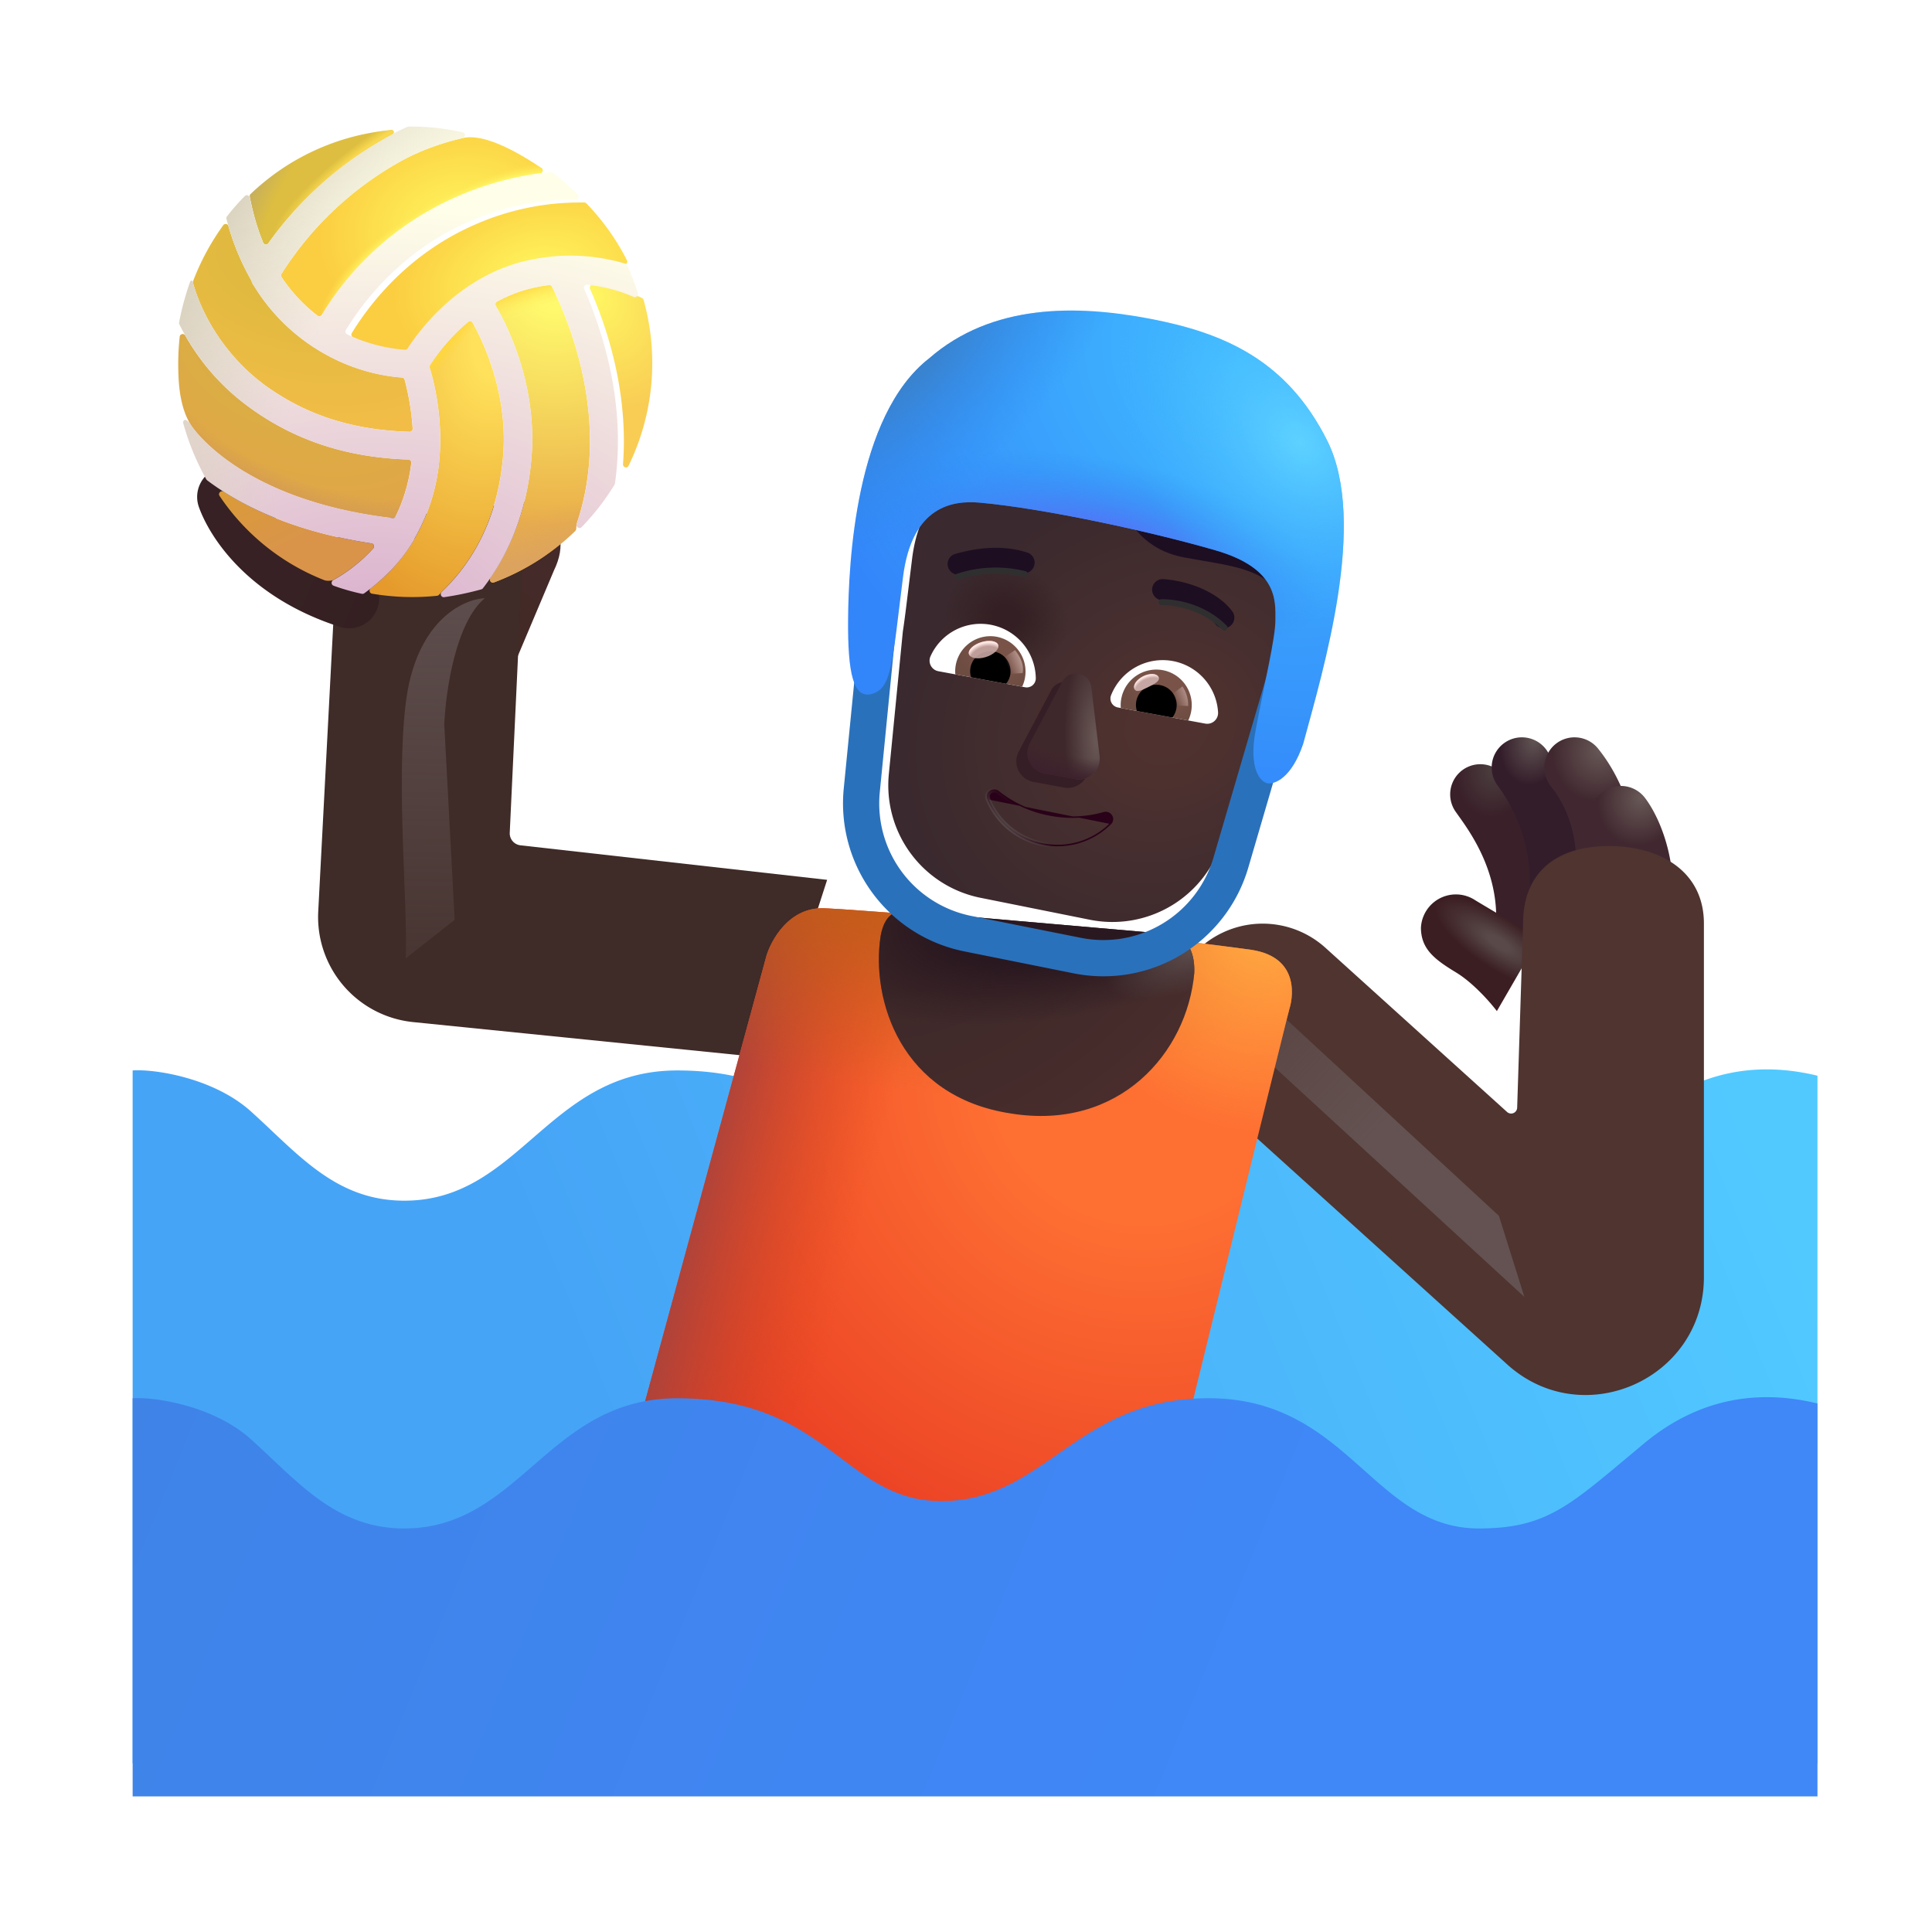 <svg xmlns="http://www.w3.org/2000/svg" xmlns:xlink="http://www.w3.org/1999/xlink" width="32" height="32" viewBox="0 0 32 32"><g fill="none"><g filter="url(#f1876id14)"><path fill="url(#f1876id1o)" d="M29.953 29.357v-11.39c-1.258-.305-2.197.1-2.875.663l-.3.252c-.982.822-1.38 1.154-2.434 1.154c-.819 0-1.343-.467-1.904-.966c-.644-.574-1.335-1.19-2.573-1.19c-1.172 0-1.858.479-2.503.929c-.572.398-1.11.774-1.927.774c-.711 0-1.16-.336-1.657-.71c-.622-.467-1.322-.993-2.714-.993c-1.097 0-1.755.57-2.394 1.123c-.605.524-1.194 1.034-2.125 1.034c-.969 0-1.56-.558-2.195-1.157a20 20 0 0 0-.344-.32c-.625-.563-1.612-.706-1.961-.68v11.477z"/></g><path fill="url(#f1876id1p)" d="m8.398 8.45l.459.046c.064.006.127.02.181.055c.243.159.338.484.138.896l-.871 2.062l-.891-.84z"/><g filter="url(#f1876id15)"><path fill="#3F2B27" d="m5.071 15.697l.335-6.414L8.5 8.908l-.257 5.485a.2.2 0 0 0 .177.208l5.08.572l-.953 2.954l-5.904-.598a1.75 1.75 0 0 1-1.572-1.832"/></g><path fill="url(#f1876id0)" fill-rule="evenodd" d="M24.234 12.747a.5.5 0 0 1 .696.126l.04.055c.214.294.921 1.264.797 2.574a.5.5 0 0 1-.995-.094c.086-.916-.402-1.599-.617-1.9l-.046-.065a.5.5 0 0 1 .125-.696" clip-rule="evenodd"/><path fill="url(#f1876id1q)" fill-rule="evenodd" d="M3.597 7.76a.5.5 0 0 1 .64.303c.08.225.493.986 1.71 1.372a.5.5 0 0 1-.301.953C4.1 9.898 3.47 8.89 3.295 8.4a.5.5 0 0 1 .302-.64" clip-rule="evenodd"/><path fill="url(#f1876id1)" fill-rule="evenodd" d="M24.922 12.302a.5.5 0 0 1 .708.143c.189.27.824 1.181.696 2.537a.5.5 0 1 1-.996-.094a2.73 2.73 0 0 0-.524-1.876l-.01-.014a.5.5 0 0 1 .126-.696" clip-rule="evenodd"/><path fill="url(#f1876id2)" fill-rule="evenodd" d="M25.766 12.323a.5.5 0 0 1 .703.076c.267.331.83 1.207.57 2.567a.5.5 0 1 1-.982-.187c.186-.976-.212-1.56-.367-1.753a.5.5 0 0 1 .076-.703" clip-rule="evenodd"/><path fill="url(#f1876id3)" fill-rule="evenodd" d="M26.543 13.121a.5.5 0 0 1 .7.091c.268.347.663 1.257.366 2.407a.5.5 0 0 1-.968-.25c.211-.82-.09-1.417-.19-1.547a.5.5 0 0 1 .091-.7" clip-rule="evenodd"/><path fill="url(#f1876id4)" d="M24.117 16.107c.288.175.57.5.676.64l.7-1.21c-.192-.112-.67-.393-1.052-.622a.58.58 0 0 0-.906.454c.004.351.223.52.582.738"/><g filter="url(#f1876id16)"><path fill="#4F3430" fill-rule="evenodd" d="M26.148 14.513c.857 0 1.574.425 1.574 1.282v5.857c0 1.69-2.004 2.58-3.258 1.447l-5.09-4.6a1.55 1.55 0 0 1 2.08-2.3l3.008 2.719a.1.1 0 0 0 .167-.071l.098-3.052c0-.857.565-1.282 1.421-1.282" clip-rule="evenodd"/></g><g filter="url(#f1876id17)"><path fill="url(#f1876id1r)" d="m25.249 21.482l-4.64-4.266l.077-.906l4.141 3.828z"/></g><path fill="url(#f1876id5)" d="M3.198 4.657a.04.04 0 0 0-.003.026c.03.13.289 1.022 1.178 1.687c.687.502 1.455.753 2.412.782a.05.05 0 0 0 .05-.052a4.2 4.2 0 0 0-.133-.81a.05.05 0 0 0-.045-.037A3.1 3.1 0 0 1 5.449 5.9a3.2 3.2 0 0 1-1.247-1.175a.1.1 0 0 1-.02-.033l-.016-.041l-.004-.01a4 4 0 0 1-.376-.895a.05.05 0 0 0-.088-.016a4 4 0 0 0-.5.927"/><path fill="url(#f1876id6)" d="M3.161 7.038c.01.021.797 1.243 3.34 1.543a.05.05 0 0 0 .05-.027c.148-.296.227-.6.261-.888a.05.05 0 0 0-.048-.055c-.736-.026-1.714-.182-2.662-.886A3.75 3.75 0 0 1 3.07 5.559c-.024-.042-.088-.03-.093.017a4 4 0 0 0-.025.439c0 .369.029.726.208 1.023"/><path fill="url(#f1876id7)" d="M3.161 7.038c.01.021.797 1.243 3.34 1.543a.05.05 0 0 0 .05-.027c.148-.296.227-.6.261-.888a.05.05 0 0 0-.048-.055c-.736-.026-1.714-.182-2.662-.886A3.75 3.75 0 0 1 3.07 5.559c-.024-.042-.088-.03-.093.017a4 4 0 0 0-.025.439c0 .369.029.726.208 1.023"/><path fill="url(#f1876id8)" d="M5.378 9.612a.25.25 0 0 0 .14-.004a2.6 2.6 0 0 0 .664-.526a.05.05 0 0 0-.03-.082c-1.133-.172-1.92-.52-2.446-.855c-.045-.03-.1.024-.07.068a3.73 3.73 0 0 0 1.742 1.399"/><path fill="url(#f1876id9)" d="M7.24 9.868c.032-.004.052-.044.075-.066c.42-.4.923-1.1 1.018-2.252c.08-.989-.29-1.816-.505-2.206a.048.048 0 0 0-.073-.014a3.3 3.3 0 0 0-.632.717a.05.05 0 0 0-.006.042c.076.246.221.845.16 1.524a3.2 3.2 0 0 1-.418 1.322l-.003.008l-.013.023l-.007.01a2.8 2.8 0 0 1-.695.767c-.035.027-.022.082.02.09a4 4 0 0 0 1.08.035"/><path fill="url(#f1876id1s)" d="M7.24 9.868c.032-.004.052-.044.075-.066c.42-.4.923-1.1 1.018-2.252c.08-.989-.29-1.816-.505-2.206a.048.048 0 0 0-.073-.014a3.3 3.3 0 0 0-.632.717a.05.05 0 0 0-.006.042c.076.246.221.845.16 1.524a3.2 3.2 0 0 1-.418 1.322l-.003.008l-.013.023l-.007.01a2.8 2.8 0 0 1-.695.767c-.035.027-.022.082.02.09a4 4 0 0 0 1.08.035"/><path fill="url(#f1876ida)" d="M9.527 8.795c.026-.025.013-.08.023-.114v-.004c.588-1.715-.152-3.418-.408-3.929a.05.05 0 0 0-.049-.026a2.4 2.4 0 0 0-.863.275a.05.05 0 0 0-.018.068c.246.43.682 1.366.591 2.516c-.073.873-.357 1.52-.68 1.99c-.027.04.012.093.058.076c.508-.19.965-.482 1.346-.852"/><path fill="url(#f1876idb)" d="M9.527 8.795c.026-.025.013-.08.023-.114v-.004c.588-1.715-.152-3.418-.408-3.929a.05.05 0 0 0-.049-.026a2.4 2.4 0 0 0-.863.275a.05.05 0 0 0-.018.068c.246.43.682 1.366.591 2.516c-.073.873-.357 1.52-.68 1.99c-.027.04.012.093.058.076c.508-.19.965-.482 1.346-.852"/><path fill="url(#f1876idc)" d="M9.527 8.795c.026-.025.013-.08.023-.114v-.004c.588-1.715-.152-3.418-.408-3.929a.05.05 0 0 0-.049-.026a2.4 2.4 0 0 0-.863.275a.05.05 0 0 0-.018.068c.246.43.682 1.366.591 2.516c-.073.873-.357 1.52-.68 1.99c-.027.04.012.093.058.076c.508-.19.965-.482 1.346-.852"/><g filter="url(#f1876id18)"><path fill="url(#f1876idd)" d="M10.56 4.965c-.008-.026-.043-.037-.067-.048a2.5 2.5 0 0 0-.77-.201a.05.05 0 0 0-.05.069c.253.573.64 1.664.546 2.902c-.004.054.068.077.092.028a3.88 3.88 0 0 0 .248-2.75"/></g><g filter="url(#f1876id19)"><path fill="url(#f1876ide)" d="M6.75 5.77c.223-.34.846-1.162 1.907-1.438a3.2 3.2 0 0 1 1.57-.001c.041.01.077-.033.057-.07a3.9 3.9 0 0 0-.673-.944c-.019-.019-.054-.013-.081-.013a4.3 4.3 0 0 0-1.793.38c-1.136.503-1.76 1.374-2.01 1.783a.05.05 0 0 0 .021.07c.4.19.76.243.958.256a.05.05 0 0 0 .044-.022"/></g><path fill="url(#f1876idf)" d="M8.967 2.781a.05.05 0 0 1-.023.091a5 5 0 0 0-1.395.395a4.9 4.9 0 0 0-2.218 1.948a.05.05 0 0 1-.072.014a2.7 2.7 0 0 1-.597-.64a.05.05 0 0 1 0-.054a5.5 5.5 0 0 1 2.05-1.905a4 4 0 0 1 .95-.343c.361-.086.938.247 1.303.495"/><path fill="url(#f1876idg)" d="M8.967 2.781a.05.05 0 0 1-.023.091a5 5 0 0 0-1.395.395a4.9 4.9 0 0 0-2.218 1.948a.05.05 0 0 1-.072.014a2.7 2.7 0 0 1-.597-.64a.05.05 0 0 1 0-.054a5.5 5.5 0 0 1 2.05-1.905a4 4 0 0 1 .95-.343c.361-.086.938.247 1.303.495"/><path fill="url(#f1876idh)" d="M4.147 3.217c-.014.013-.011.037-.008.056q.084.42.22.747a.05.05 0 0 0 .086.01a6 6 0 0 1 2.06-1.808c.03-.02.017-.07-.02-.068c-.904.08-1.72.47-2.338 1.063"/><path fill="url(#f1876idi)" d="M4.147 3.217c-.014.013-.011.037-.008.056q.084.42.22.747a.05.05 0 0 0 .086.01a6 6 0 0 1 2.06-1.808c.03-.02.017-.07-.02-.068c-.904.08-1.72.47-2.338 1.063"/><path fill="url(#f1876idj)" d="M8.657 4.332c-1.06.276-1.684 1.099-1.907 1.439a.05.05 0 0 1-.044.022a2.7 2.7 0 0 1-.958-.257a.05.05 0 0 1-.02-.069c.25-.41.873-1.28 2.01-1.783a4.3 4.3 0 0 1 1.792-.38c.046 0 .07-.055.037-.087a4 4 0 0 0-.414-.357a.05.05 0 0 0-.034-.01a5.1 5.1 0 0 0-1.57.416a4.9 4.9 0 0 0-2.218 1.948a.05.05 0 0 1-.072.015a2.7 2.7 0 0 1-.597-.64a.05.05 0 0 1 0-.054A5.5 5.5 0 0 1 6.713 2.63c.318-.167.663-.275.95-.343c.05-.012.052-.083.001-.095a3.8 3.8 0 0 0-.837-.095h-.06l-.023.006c-.08.039-.16.07-.24.12a6 6 0 0 0-2.06 1.807a.05.05 0 0 1-.086-.01a4 4 0 0 1-.22-.746c-.007-.039-.055-.055-.083-.027a4 4 0 0 0-.294.335a.05.05 0 0 0-.01.044a4.2 4.2 0 0 0 .414 1.025a.2.2 0 0 0 .043.084A3.2 3.2 0 0 0 5.45 5.9c.489.26.95.338 1.208.354a.05.05 0 0 1 .045.036c.05.175.11.47.134.81a.05.05 0 0 1-.051.053c-.957-.03-1.725-.28-2.412-.782c-.95-.711-1.18-1.683-1.18-1.703c0-.026-.036-.025-.045 0a4.6 4.6 0 0 0-.182.672a.05.05 0 0 0 .004.032c.2.396.544.92 1.132 1.354c.948.703 1.926.86 2.662.886a.05.05 0 0 1 .048.055a2.7 2.7 0 0 1-.26.888a.05.05 0 0 1-.051.026c-2.542-.3-3.33-1.521-3.34-1.542a.2.2 0 0 0-.075-.077c-.03-.02-.06.012-.051.047c.092.333.22.64.382.93l.013.015c.512.387 1.371.842 2.722 1.046a.05.05 0 0 1 .03.082a2.6 2.6 0 0 1-.664.527c-.038.021-.035.077.006.092q.225.082.468.134a.05.05 0 0 0 .04-.008c.354-.257.619-.543.804-.85l.007-.01l.014-.023q.004-.014.01-.026a3.2 3.2 0 0 0 .41-1.304a4.2 4.2 0 0 0-.16-1.524a.05.05 0 0 1 .006-.042a3.3 3.3 0 0 1 .632-.717a.048.048 0 0 1 .074.014c.215.39.584 1.217.504 2.206c-.095 1.151-.597 1.852-1.018 2.252c-.035.034-.008.095.041.088a5 5 0 0 0 .617-.13a.05.05 0 0 0 .025-.018c.372-.48.722-1.177.805-2.16c.09-1.151-.345-2.088-.591-2.517a.05.05 0 0 1 .018-.068c.166-.093.35-.168.542-.216a2.4 2.4 0 0 1 .321-.059a.05.05 0 0 1 .049.026c.256.511.996 2.214.409 3.929c-.018.05.044.092.081.053a4 4 0 0 0 .545-.701l.007-.019c.197-1.369-.236-2.603-.51-3.225a.05.05 0 0 1 .049-.07c.33.034.594.123.77.202c.04.018.085-.02.072-.062a5 5 0 0 0-.175-.46a.05.05 0 0 0-.03-.028a3.2 3.2 0 0 0-1.703-.035"/><path fill="url(#f1876idk)" d="M8.657 4.332c-1.06.276-1.684 1.099-1.907 1.439a.05.05 0 0 1-.044.022a2.7 2.7 0 0 1-.958-.257a.05.05 0 0 1-.02-.069c.25-.41.873-1.28 2.01-1.783a4.3 4.3 0 0 1 1.792-.38c.046 0 .07-.055.037-.087a4 4 0 0 0-.414-.357a.05.05 0 0 0-.034-.01a5.1 5.1 0 0 0-1.57.416a4.9 4.9 0 0 0-2.218 1.948a.05.05 0 0 1-.072.015a2.7 2.7 0 0 1-.597-.64a.05.05 0 0 1 0-.054A5.5 5.5 0 0 1 6.713 2.63c.318-.167.663-.275.95-.343c.05-.012.052-.083.001-.095a3.8 3.8 0 0 0-.837-.095h-.06l-.023.006c-.08.039-.16.07-.24.12a6 6 0 0 0-2.06 1.807a.05.05 0 0 1-.086-.01a4 4 0 0 1-.22-.746c-.007-.039-.055-.055-.083-.027a4 4 0 0 0-.294.335a.05.05 0 0 0-.01.044a4.2 4.2 0 0 0 .414 1.025a.2.2 0 0 0 .043.084A3.2 3.2 0 0 0 5.45 5.9c.489.26.95.338 1.208.354a.05.05 0 0 1 .045.036c.05.175.11.47.134.81a.05.05 0 0 1-.051.053c-.957-.03-1.725-.28-2.412-.782c-.95-.711-1.18-1.683-1.18-1.703c0-.026-.036-.025-.045 0a4.6 4.6 0 0 0-.182.672a.05.05 0 0 0 .004.032c.2.396.544.92 1.132 1.354c.948.703 1.926.86 2.662.886a.05.05 0 0 1 .048.055a2.7 2.7 0 0 1-.26.888a.05.05 0 0 1-.051.026c-2.542-.3-3.33-1.521-3.34-1.542a.2.2 0 0 0-.075-.077c-.03-.02-.06.012-.051.047c.092.333.22.64.382.93l.013.015c.512.387 1.371.842 2.722 1.046a.05.05 0 0 1 .03.082a2.6 2.6 0 0 1-.664.527c-.038.021-.035.077.006.092q.225.082.468.134a.05.05 0 0 0 .04-.008c.354-.257.619-.543.804-.85l.007-.01l.014-.023q.004-.014.01-.026a3.2 3.2 0 0 0 .41-1.304a4.2 4.2 0 0 0-.16-1.524a.05.05 0 0 1 .006-.042a3.3 3.3 0 0 1 .632-.717a.048.048 0 0 1 .074.014c.215.39.584 1.217.504 2.206c-.095 1.151-.597 1.852-1.018 2.252c-.035.034-.008.095.041.088a5 5 0 0 0 .617-.13a.05.05 0 0 0 .025-.018c.372-.48.722-1.177.805-2.16c.09-1.151-.345-2.088-.591-2.517a.05.05 0 0 1 .018-.068c.166-.093.35-.168.542-.216a2.4 2.4 0 0 1 .321-.059a.05.05 0 0 1 .049.026c.256.511.996 2.214.409 3.929c-.018.05.044.092.081.053a4 4 0 0 0 .545-.701l.007-.019c.197-1.369-.236-2.603-.51-3.225a.05.05 0 0 1 .049-.07c.33.034.594.123.77.202c.04.018.085-.02.072-.062a5 5 0 0 0-.175-.46a.05.05 0 0 0-.03-.028a3.2 3.2 0 0 0-1.703-.035"/><path fill="url(#f1876idl)" d="m12.688 15.857l-2.141 7.86l4.61 2.171l4.421-1.953c.584-2.38 1.756-7.16 1.781-7.234c.032-.094.22-.844-.64-.97c-2.61-.358-6.328-.655-7.063-.687c-.587-.025-.89.532-.969.813"/><path fill="url(#f1876id1t)" d="m12.688 15.857l-2.141 7.86l4.61 2.171l4.421-1.953c.584-2.38 1.756-7.16 1.781-7.234c.032-.094.22-.844-.64-.97c-2.61-.358-6.328-.655-7.063-.687c-.587-.025-.89.532-.969.813"/><path fill="url(#f1876idm)" d="m12.688 15.857l-2.141 7.86l4.61 2.171l4.421-1.953c.584-2.38 1.756-7.16 1.781-7.234c.032-.094.22-.844-.64-.97c-2.61-.358-6.328-.655-7.063-.687c-.587-.025-.89.532-.969.813"/><path fill="url(#f1876idn)" d="m12.688 15.857l-2.141 7.86l4.61 2.171l4.421-1.953c.584-2.38 1.756-7.16 1.781-7.234c.032-.094.22-.844-.64-.97c-2.61-.358-6.328-.655-7.063-.687c-.587-.025-.89.532-.969.813"/><path fill="url(#f1876ido)" d="M14.585 15.506c.079-.438.325-.41.364-.418l4.347.378c.17-.015.503.093.485.649c-.117 1.328-1.25 2.617-3.035 2.328c-1.84-.277-2.321-1.895-2.16-2.938"/><path fill="url(#f1876idp)" d="M14.585 15.506c.079-.438.325-.41.364-.418l4.347.378c.17-.015.503.093.485.649c-.117 1.328-1.25 2.617-3.035 2.328c-1.84-.277-2.321-1.895-2.16-2.938"/><path fill="url(#f1876idq)" d="M14.585 15.506c.079-.438.325-.41.364-.418l4.347.378c.17-.015.503.093.485.649c-.117 1.328-1.25 2.617-3.035 2.328c-1.84-.277-2.321-1.895-2.16-2.938"/><g filter="url(#f1876id1a)"><path fill="url(#f1876idr)" d="M14.957 9.556c.148-1.182.828-1.271 1.277-1.23c1.075.097 2.836.48 3.899.789c.998.29.994.8.992 1.11v.042c0 .186-.067.533-.154.956l-.872 2.981a1.9 1.9 0 0 1-2.197 1.33l-1.813-.364a1.9 1.9 0 0 1-1.517-2.049l.232-2.362c.029-.187.057-.419.092-.707z"/><path fill="url(#f1876ids)" d="M14.957 9.556c.148-1.182.828-1.271 1.277-1.23c1.075.097 2.836.48 3.899.789c.998.29.994.8.992 1.11v.042c0 .186-.067.533-.154.956l-.872 2.981a1.9 1.9 0 0 1-2.197 1.33l-1.813-.364a1.9 1.9 0 0 1-1.517-2.049l.232-2.362c.029-.187.057-.419.092-.707z"/></g><path fill="#2A71BB" fill-rule="evenodd" d="m13.975 13.062l.305-3.094l.597.059l-.305 3.094a1.9 1.9 0 0 0 1.517 2.05l1.813.362a1.9 1.9 0 0 0 2.197-1.329l1.082-3.697l.576.168l-1.082 3.698a2.5 2.5 0 0 1-2.89 1.749l-1.813-.364a2.5 2.5 0 0 1-1.997-2.696" clip-rule="evenodd"/><g filter="url(#f1876id1b)"><path fill="#1D0E22" d="M19.605 9.43c-.63-.116-.91-.57-.973-.77c.578-.01 1.845.042 2.295.344c.45.301.382.811.292 1.029c-.371-.439-.827-.456-1.614-.602"/></g><g filter="url(#f1876id1c)"><path fill="#1D0E22" fill-rule="evenodd" d="M16.913 9.687c-.38-.127-.778-.037-1.004.026a.175.175 0 0 1-.093-.337c.233-.065.72-.183 1.207-.021a.175.175 0 0 1-.11.332" clip-rule="evenodd"/></g><g filter="url(#f1876id1d)"><path fill="#1D0E22" fill-rule="evenodd" d="M19.083 9.952a.175.175 0 0 0 .16.189c.413.032.746.21.883.388a.175.175 0 1 0 .278-.212c-.215-.282-.656-.488-1.133-.525a.175.175 0 0 0-.188.16" clip-rule="evenodd"/></g><g filter="url(#f1876id1e)"><path fill="#351E25" d="m17.41 11.434l-.536 1.014c-.11.21.015.46.248.504l.498.092a.348.348 0 0 0 .411-.382l-.137-1.138c-.028-.252-.365-.314-.484-.09"/></g><g filter="url(#f1876id1f)"><path fill="url(#f1876idt)" d="m17.592 11.295l-.535 1.014c-.11.208.014.46.247.503l.498.092a.348.348 0 0 0 .411-.381l-.137-1.139c-.028-.252-.365-.314-.484-.09"/><path fill="url(#f1876idu)" d="m17.592 11.295l-.535 1.014c-.11.208.014.46.247.503l.498.092a.348.348 0 0 0 .411-.381l-.137-1.139c-.028-.252-.365-.314-.484-.09"/></g><path fill="#290118" stroke="url(#f1876idv)" stroke-width=".05" d="M18.403 13.65a.115.115 0 0 0 .016-.147a.124.124 0 0 0-.14-.053a1.9 1.9 0 0 1-.909.032a1.9 1.9 0 0 1-.826-.38a.124.124 0 0 0-.15-.004a.114.114 0 0 0-.041.14m2.05.412l-.018-.018zm0 0a1.25 1.25 0 0 1-1.135.342a1.25 1.25 0 0 1-.915-.753m0 0l.023-.01m-.023.01l.023-.01m0 0c.148.365.475.654.897.738c.422.085.835-.056 1.112-.335c.071-.071-.003-.185-.1-.158c-.28.082-.595.098-.92.032a1.95 1.95 0 0 1-.837-.384c-.078-.062-.191.017-.152.107Z"/><path fill="#fff" d="M19.425 10.949a.92.92 0 0 1 .75.847a.18.18 0 0 1-.213.189l-1.445-.267a.15.15 0 0 1-.114-.203a.92.92 0 0 1 1.022-.566"/><path fill="url(#f1876idw)" d="M19.259 11.1a.588.588 0 0 1 .422.833l-1.117-.206a.59.59 0 0 1 .694-.627"/><path fill="#000" d="M18.82 11.617a.335.335 0 0 1 .393-.27a.335.335 0 0 1 .205.537l-.586-.108a.3.3 0 0 1-.011-.16"/><g filter="url(#f1876id1g)"><path fill="#C7A7A3" d="M19.19 11.215c.031.062-.066.113-.177.168s-.192.092-.223.03c-.03-.062.034-.157.145-.212s.225-.048.256.014"/><path fill="url(#f1876idx)" d="M19.19 11.215c.031.062-.066.113-.177.168s-.192.092-.223.03c-.03-.062.034-.157.145-.212s.225-.048.256.014"/></g><g filter="url(#f1876id1h)"><path fill="url(#f1876id1u)" d="M19.679 11.694a.55.55 0 0 0-.094-.325l-.201.153l.048.16z"/></g><path fill="#fff" d="M16.409 10.348a.91.91 0 0 0-.996.52a.178.178 0 0 0 .132.25l1.432.265a.15.15 0 0 0 .179-.148a.915.915 0 0 0-.747-.887"/><path fill="url(#f1876idy)" d="M16.51 10.547a.583.583 0 0 0-.687.622l1.107.205a.587.587 0 0 0-.421-.827"/><path fill="#000" d="M16.732 11.18a.33.33 0 0 0-.268-.388a.332.332 0 0 0-.38.425l.58.108a.33.33 0 0 0 .068-.144"/><g filter="url(#f1876id1i)"><path fill="url(#f1876id1v)" d="M16.938 11.148c.034-.185-.093-.335-.126-.38l-.218.144l.071.252z"/></g><g filter="url(#f1876id1j)"><ellipse cx="16.291" cy="10.76" fill="#C7A7A3" fill-opacity=".9" rx=".254" ry=".129" transform="rotate(-17.442 16.29 10.76)"/><ellipse cx="16.291" cy="10.76" fill="url(#f1876idz)" rx=".254" ry=".129" transform="rotate(-17.442 16.29 10.76)"/></g><g filter="url(#f1876id1k)"><path fill="url(#f1876id1w)" d="M29.953 29.904v-6.508c-1.258-.305-2.197.101-2.875.664l-.3.251c-.982.823-1.38 1.155-2.434 1.155c-.819 0-1.343-.467-1.904-.967c-.644-.573-1.335-1.19-2.573-1.19c-1.172 0-1.858.48-2.503.93c-.572.398-1.11.774-1.927.774c-.711 0-1.16-.336-1.657-.71c-.622-.467-1.322-.993-2.714-.993c-1.097 0-1.755.569-2.394 1.123c-.605.523-1.194 1.033-2.125 1.033c-.969 0-1.56-.558-2.195-1.156a20 20 0 0 0-.344-.32c-.625-.563-1.612-.706-1.961-.68v6.594z"/></g><path fill="url(#f1876id10)" d="M14.957 9.556c.148-1.181.828-1.271 1.277-1.23c1.075.097 2.836.48 3.899.789c1.044.303.992.847.992 1.152s-.18 1.035-.328 1.832c-.119.638.08.85.195.875c.117.02.4-.081.594-.656c.336-1.242 1.07-3.672.398-5.016s-1.718-1.789-2.937-2.023s-2.617-.25-3.656.656c-1.227.953-1.336 3.406-1.344 4.313s.086 1.343.406 1.242c.32-.102.324-.504.504-1.934"/><path fill="url(#f1876id11)" d="M14.957 9.556c.148-1.181.828-1.271 1.277-1.23c1.075.097 2.836.48 3.899.789c1.044.303.992.847.992 1.152s-.18 1.035-.328 1.832c-.119.638.08.85.195.875c.117.02.4-.081.594-.656c.336-1.242 1.07-3.672.398-5.016s-1.718-1.789-2.937-2.023s-2.617-.25-3.656.656c-1.227.953-1.336 3.406-1.344 4.313s.086 1.343.406 1.242c.32-.102.324-.504.504-1.934"/><path fill="url(#f1876id12)" d="M14.957 9.556c.148-1.181.828-1.271 1.277-1.23c1.075.097 2.836.48 3.899.789c1.044.303.992.847.992 1.152s-.18 1.035-.328 1.832c-.119.638.08.85.195.875c.117.02.4-.081.594-.656c.336-1.242 1.07-3.672.398-5.016s-1.718-1.789-2.937-2.023s-2.617-.25-3.656.656c-1.227.953-1.336 3.406-1.344 4.313s.086 1.343.406 1.242c.32-.102.324-.504.504-1.934"/><path fill="url(#f1876id13)" d="M14.957 9.556c.148-1.181.828-1.271 1.277-1.23c1.075.097 2.836.48 3.899.789c1.044.303.992.847.992 1.152s-.18 1.035-.328 1.832c-.119.638.08.85.195.875c.117.02.4-.081.594-.656c.336-1.242 1.07-3.672.398-5.016s-1.718-1.789-2.937-2.023s-2.617-.25-3.656.656c-1.227.953-1.336 3.406-1.344 4.313s.086 1.343.406 1.242c.32-.102.324-.504.504-1.934"/><g filter="url(#f1876id1l)"><path stroke="#302F30" stroke-linecap="round" stroke-width=".1" d="M15.863 9.552a2 2 0 0 1 1.11-.043"/></g><g filter="url(#f1876id1m)"><path stroke="#302F30" stroke-linecap="round" stroke-width=".1" d="M19.238 9.974c.317 0 .735.114 1.043.422"/></g><g filter="url(#f1876id1n)"><path fill="url(#f1876id1x)" d="M6.719 11.658c.162-1.363.942-1.735 1.312-1.75c-.487.4-.651 1.562-.672 2.094l.172 3.233l-.812.64c.041-.864-.163-2.855 0-4.217"/></g><defs><radialGradient id="f1876id0" cx="0" cy="0" r="1" gradientTransform="matrix(-.556 1.949 -1.482 -.423 24.781 12.702)" gradientUnits="userSpaceOnUse"><stop stop-color="#4D4141"/><stop offset=".42" stop-color="#3A2029"/></radialGradient><radialGradient id="f1876id1" cx="0" cy="0" r="1" gradientTransform="matrix(-.516 1.905 -1.386 -.376 25.414 12.255)" gradientUnits="userSpaceOnUse"><stop stop-color="#615554"/><stop offset=".384" stop-color="#341D2A"/></radialGradient><radialGradient id="f1876id2" cx="0" cy="0" r="1" gradientTransform="rotate(113.89 9.22 14.834)scale(1.871 1.682)" gradientUnits="userSpaceOnUse"><stop stop-color="#685957"/><stop offset=".467" stop-color="#412830"/></radialGradient><radialGradient id="f1876id3" cx="0" cy="0" r="1" gradientTransform="matrix(-.679 1.612 -1.399 -.589 27.186 13.205)" gradientUnits="userSpaceOnUse"><stop stop-color="#685957"/><stop offset=".467" stop-color="#412830"/></radialGradient><radialGradient id="f1876id4" cx="0" cy="0" r="1" gradientTransform="matrix(-.424 .652 -1.892 -1.23 24.825 15.617)" gradientUnits="userSpaceOnUse"><stop offset=".088" stop-color="#594A49"/><stop offset=".546" stop-color="#3B1E22"/></radialGradient><radialGradient id="f1876id5" cx="0" cy="0" r="1" gradientTransform="matrix(-.906 2.219 -3.498 -1.429 4.656 4.388)" gradientUnits="userSpaceOnUse"><stop offset=".203" stop-color="#E0B93F"/><stop offset="1" stop-color="#F1BD46"/></radialGradient><radialGradient id="f1876id6" cx="0" cy="0" r="1" gradientTransform="matrix(-.96 1.999 -3.513 -1.688 4.503 6.091)" gradientUnits="userSpaceOnUse"><stop offset=".203" stop-color="#DAAE44"/><stop offset="1" stop-color="#E2A548"/></radialGradient><radialGradient id="f1876id7" cx="0" cy="0" r="1" gradientTransform="matrix(-.516 1.391 -3.212 -1.191 5.281 6.841)" gradientUnits="userSpaceOnUse"><stop offset=".764" stop-color="#D39C52" stop-opacity="0"/><stop offset="1" stop-color="#D39C52"/></radialGradient><radialGradient id="f1876id8" cx="0" cy="0" r="1" gradientTransform="matrix(.411 1.375 -2.828 .846 3.505 8.009)" gradientUnits="userSpaceOnUse"><stop offset=".05" stop-color="#DB9C35"/><stop offset="1" stop-color="#D9944A"/></radialGradient><radialGradient id="f1876id9" cx="0" cy="0" r="1" gradientTransform="matrix(-1.147 4.656 -2.928 -.721 8.344 5.482)" gradientUnits="userSpaceOnUse"><stop offset=".168" stop-color="#FFE15B"/><stop offset="1" stop-color="#E59A2B"/></radialGradient><radialGradient id="f1876ida" cx="0" cy="0" r="1" gradientTransform="rotate(84.147 1.986 7.458)scale(3.984 3.938)" gradientUnits="userSpaceOnUse"><stop offset=".1" stop-color="#FFF96D"/><stop offset="1" stop-color="#EAAE49"/></radialGradient><radialGradient id="f1876idb" cx="0" cy="0" r="1" gradientTransform="matrix(.558 3.795 -10.478 1.54 8.344 5.903)" gradientUnits="userSpaceOnUse"><stop offset=".667" stop-color="#DCA35E" stop-opacity="0"/><stop offset=".887" stop-color="#DCA35E"/></radialGradient><radialGradient id="f1876idc" cx="0" cy="0" r="1" gradientTransform="matrix(-1.102 -3.502 7.049 -2.217 9.695 8.224)" gradientUnits="userSpaceOnUse"><stop offset=".862" stop-color="#FFFA6E" stop-opacity="0"/><stop offset="1" stop-color="#FFCD36"/></radialGradient><radialGradient id="f1876idd" cx="0" cy="0" r="1" gradientTransform="matrix(.953 1.732 -1.314 .723 9.75 4.892)" gradientUnits="userSpaceOnUse"><stop stop-color="#FFF662"/><stop offset="1" stop-color="#F9CD54"/></radialGradient><radialGradient id="f1876ide" cx="0" cy="0" r="1" gradientTransform="rotate(-103.141 6.19 -1.215)scale(1.581 2.462)" gradientUnits="userSpaceOnUse"><stop stop-color="#FFF75E"/><stop offset="1" stop-color="#FBCD40"/></radialGradient><radialGradient id="f1876idf" cx="0" cy="0" r="1" gradientTransform="rotate(-100.73 5.349 -1.264)scale(1.849 2.38)" gradientUnits="userSpaceOnUse"><stop stop-color="#FFF75E"/><stop offset="1" stop-color="#FBCD40"/></radialGradient><radialGradient id="f1876idg" cx="0" cy="0" r="1" gradientTransform="rotate(151.204 3.296 3.135)scale(2.692 1.11)" gradientUnits="userSpaceOnUse"><stop offset=".874" stop-color="#FFF665"/><stop offset="1" stop-color="#FFE451" stop-opacity="0"/></radialGradient><radialGradient id="f1876idh" cx="0" cy="0" r="1" gradientTransform="matrix(-.992 -.602 1.51 -2.491 5.43 3.224)" gradientUnits="userSpaceOnUse"><stop offset=".626" stop-color="#DDBE40"/><stop offset="1" stop-color="#C5AE5F"/></radialGradient><radialGradient id="f1876idi" cx="0" cy="0" r="1" gradientTransform="matrix(-1.555 1.195 -.246 -.32 6.087 2.755)" gradientUnits="userSpaceOnUse"><stop offset=".651" stop-color="#F8D84F"/><stop offset="1" stop-color="#F8D84F" stop-opacity="0"/></radialGradient><radialGradient id="f1876idj" cx="0" cy="0" r="1" gradientTransform="matrix(-.031 -6.938 10.471 -.047 6.188 10.325)" gradientUnits="userSpaceOnUse"><stop stop-color="#D9AFCD"/><stop offset="1" stop-color="#FFFFE9"/></radialGradient><radialGradient id="f1876idk" cx="0" cy="0" r="1" gradientTransform="matrix(-5.094 -2.875 4.048 -7.172 8.469 6.857)" gradientUnits="userSpaceOnUse"><stop offset=".591" stop-color="#D9D1BE" stop-opacity="0"/><stop offset="1" stop-color="#D9D1BE"/></radialGradient><radialGradient id="f1876idl" cx="0" cy="0" r="1" gradientTransform="matrix(-3.688 8.594 -8.599 -3.69 18.938 17.732)" gradientUnits="userSpaceOnUse"><stop offset=".27" stop-color="#FE6F32"/><stop offset="1" stop-color="#E83B23"/></radialGradient><radialGradient id="f1876idm" cx="0" cy="0" r="1" gradientTransform="rotate(99.197 1.007 13.505)scale(3.324 6.996)" gradientUnits="userSpaceOnUse"><stop stop-color="#C05E18"/><stop offset="1" stop-color="#C05E18" stop-opacity="0"/></radialGradient><radialGradient id="f1876idn" cx="0" cy="0" r="1" gradientTransform="rotate(103.299 4.446 15.927)scale(3.532 3.534)" gradientUnits="userSpaceOnUse"><stop offset=".11" stop-color="#FFA540"/><stop offset="1" stop-color="#FFA540" stop-opacity="0"/></radialGradient><radialGradient id="f1876ido" cx="0" cy="0" r="1" gradientTransform="matrix(2.688 4 -6.153 4.134 15.625 14.888)" gradientUnits="userSpaceOnUse"><stop offset=".07" stop-color="#3B2728"/><stop offset=".876" stop-color="#482D2C"/></radialGradient><radialGradient id="f1876idp" cx="0" cy="0" r="1" gradientTransform="rotate(168.536 8.157 8.354)scale(4.56 1.902)" gradientUnits="userSpaceOnUse"><stop offset=".514" stop-color="#2A1820"/><stop offset="1" stop-color="#2A1820" stop-opacity="0"/></radialGradient><radialGradient id="f1876idq" cx="0" cy="0" r="1" gradientTransform="rotate(157.999 8.412 9.776)scale(1.668 .648)" gradientUnits="userSpaceOnUse"><stop stop-color="#60504F"/><stop offset="1" stop-color="#60504F" stop-opacity="0"/></radialGradient><radialGradient id="f1876idr" cx="0" cy="0" r="1" gradientTransform="rotate(151.705 8.042 8.575)scale(4.507 3.95)" gradientUnits="userSpaceOnUse"><stop offset=".113" stop-color="#4F322F"/><stop offset="1" stop-color="#3A292E"/></radialGradient><radialGradient id="f1876ids" cx="0" cy="0" r="1" gradientTransform="matrix(.25 -.844 .993 .294 16.516 10.529)" gradientUnits="userSpaceOnUse"><stop offset=".237" stop-color="#342024"/><stop offset="1" stop-color="#342024" stop-opacity="0"/></radialGradient><radialGradient id="f1876idt" cx="0" cy="0" r="1" gradientTransform="rotate(178.156 8.98 6.27)scale(1.072 3.258)" gradientUnits="userSpaceOnUse"><stop offset=".032" stop-color="#675654"/><stop offset=".491" stop-color="#3F282B"/></radialGradient><radialGradient id="f1876idu" cx="0" cy="0" r="1" gradientTransform="matrix(-.321 1.221 -1.831 -.481 17.874 11.637)" gradientUnits="userSpaceOnUse"><stop offset=".706" stop-color="#3D222D" stop-opacity="0"/><stop offset=".983" stop-color="#3D222D"/></radialGradient><radialGradient id="f1876idv" cx="0" cy="0" r="1" gradientTransform="matrix(.312 -.328 1.229 1.17 16.523 13.68)" gradientUnits="userSpaceOnUse"><stop stop-color="#574B4B"/><stop offset="1" stop-color="#574B4B" stop-opacity="0"/></radialGradient><radialGradient id="f1876idw" cx="0" cy="0" r="1" gradientTransform="matrix(-.295 .567 -.671 -.349 19.293 11.305)" gradientUnits="userSpaceOnUse"><stop offset=".451" stop-color="#795348"/><stop offset="1" stop-color="#6D4C42"/></radialGradient><radialGradient id="f1876idx" cx="0" cy="0" r="1" gradientTransform="rotate(-117.34 13 -.078)scale(.247 .341)" gradientUnits="userSpaceOnUse"><stop offset=".766" stop-color="#FFE6E2" stop-opacity="0"/><stop offset=".966" stop-color="#FFE6E2"/></radialGradient><radialGradient id="f1876idy" cx="0" cy="0" r="1" gradientTransform="matrix(-.293 .562 -.666 -.347 16.546 10.75)" gradientUnits="userSpaceOnUse"><stop offset=".451" stop-color="#795348"/><stop offset="1" stop-color="#6D4C42"/></radialGradient><radialGradient id="f1876idz" cx="0" cy="0" r="1" gradientTransform="rotate(-90.897 13.538 -2.531)scale(.322 .387)" gradientUnits="userSpaceOnUse"><stop offset=".766" stop-color="#FFE6E2" stop-opacity="0"/><stop offset=".966" stop-color="#FFE6E2"/></radialGradient><radialGradient id="f1876id10" cx="0" cy="0" r="1" gradientTransform="matrix(-4.781 5.344 -6.516 -5.83 20.563 6.107)" gradientUnits="userSpaceOnUse"><stop stop-color="#40BBFF"/><stop offset="1" stop-color="#3385FA"/></radialGradient><radialGradient id="f1876id11" cx="0" cy="0" r="1" gradientTransform="matrix(.301 -1.594 3.799 .717 18.152 9.2)" gradientUnits="userSpaceOnUse"><stop offset=".261" stop-color="#5472F7"/><stop offset="1" stop-color="#2C8BF2" stop-opacity="0"/></radialGradient><radialGradient id="f1876id12" cx="0" cy="0" r="1" gradientTransform="matrix(1.625 1.594 -3.936 4.013 15 5.888)" gradientUnits="userSpaceOnUse"><stop stop-color="#3C7DBF"/><stop offset="1" stop-color="#2C89F2" stop-opacity="0"/></radialGradient><radialGradient id="f1876id13" cx="0" cy="0" r="1" gradientTransform="matrix(-2.406 -2.656 1.897 -1.719 21.531 7.326)" gradientUnits="userSpaceOnUse"><stop stop-color="#5DD2FF"/><stop offset="1" stop-color="#3FB2FF" stop-opacity="0"/></radialGradient><filter id="f1876id14" width="28.306" height="11.645" x="1.897" y="17.712" color-interpolation-filters="sRGB" filterUnits="userSpaceOnUse"><feFlood flood-opacity="0" result="BackgroundImageFix"/><feBlend in="SourceGraphic" in2="BackgroundImageFix" result="shape"/><feColorMatrix in="SourceAlpha" result="hardAlpha" values="0 0 0 0 0 0 0 0 0 0 0 0 0 0 0 0 0 0 127 0"/><feOffset dx=".15" dy="-.15"/><feGaussianBlur stdDeviation=".075"/><feComposite in2="hardAlpha" k2="-1" k3="1" operator="arithmetic"/><feColorMatrix values="0 0 0 0 0.235 0 0 0 0 0.573 0 0 0 0 0.82 0 0 0 1 0"/><feBlend in2="shape" result="effect1_innerShadow_3987_23700"/><feColorMatrix in="SourceAlpha" result="hardAlpha" values="0 0 0 0 0 0 0 0 0 0 0 0 0 0 0 0 0 0 127 0"/><feOffset dx=".25"/><feGaussianBlur stdDeviation=".15"/><feComposite in2="hardAlpha" k2="-1" k3="1" operator="arithmetic"/><feColorMatrix values="0 0 0 0 0.239 0 0 0 0 0.62 0 0 0 0 0.8 0 0 0 1 0"/><feBlend in2="effect1_innerShadow_3987_23700" result="effect2_innerShadow_3987_23700"/><feColorMatrix in="SourceAlpha" result="hardAlpha" values="0 0 0 0 0 0 0 0 0 0 0 0 0 0 0 0 0 0 127 0"/><feOffset dx="-.25"/><feGaussianBlur stdDeviation=".075"/><feComposite in2="hardAlpha" k2="-1" k3="1" operator="arithmetic"/><feColorMatrix values="0 0 0 0 0.396 0 0 0 0 0.886 0 0 0 0 1 0 0 0 1 0"/><feBlend in2="effect2_innerShadow_3987_23700" result="effect3_innerShadow_3987_23700"/></filter><filter id="f1876id15" width="8.631" height="9.819" x="5.069" y="8.308" color-interpolation-filters="sRGB" filterUnits="userSpaceOnUse"><feFlood flood-opacity="0" result="BackgroundImageFix"/><feBlend in="SourceGraphic" in2="BackgroundImageFix" result="shape"/><feColorMatrix in="SourceAlpha" result="hardAlpha" values="0 0 0 0 0 0 0 0 0 0 0 0 0 0 0 0 0 0 127 0"/><feOffset dx=".2" dy="-.6"/><feGaussianBlur stdDeviation=".5"/><feComposite in2="hardAlpha" k2="-1" k3="1" operator="arithmetic"/><feColorMatrix values="0 0 0 0 0.208 0 0 0 0 0.165 0 0 0 0 0.271 0 0 0 1 0"/><feBlend in2="shape" result="effect1_innerShadow_3987_23700"/></filter><filter id="f1876id16" width="9.358" height="9.592" x="18.864" y="14.013" color-interpolation-filters="sRGB" filterUnits="userSpaceOnUse"><feFlood flood-opacity="0" result="BackgroundImageFix"/><feBlend in="SourceGraphic" in2="BackgroundImageFix" result="shape"/><feColorMatrix in="SourceAlpha" result="hardAlpha" values="0 0 0 0 0 0 0 0 0 0 0 0 0 0 0 0 0 0 127 0"/><feOffset dx=".5" dy="-.5"/><feGaussianBlur stdDeviation=".625"/><feComposite in2="hardAlpha" k2="-1" k3="1" operator="arithmetic"/><feColorMatrix values="0 0 0 0 0.239 0 0 0 0 0.129 0 0 0 0 0.227 0 0 0 1 0"/><feBlend in2="shape" result="effect1_innerShadow_3987_23700"/></filter><filter id="f1876id17" width="5.441" height="5.972" x="20.208" y="15.91" color-interpolation-filters="sRGB" filterUnits="userSpaceOnUse"><feFlood flood-opacity="0" result="BackgroundImageFix"/><feBlend in="SourceGraphic" in2="BackgroundImageFix" result="shape"/><feGaussianBlur result="effect1_foregroundBlur_3987_23700" stdDeviation=".2"/></filter><filter id="f1876id18" width="1.134" height="3.026" x="9.669" y="4.715" color-interpolation-filters="sRGB" filterUnits="userSpaceOnUse"><feFlood flood-opacity="0" result="BackgroundImageFix"/><feBlend in="SourceGraphic" in2="BackgroundImageFix" result="shape"/><feColorMatrix in="SourceAlpha" result="hardAlpha" values="0 0 0 0 0 0 0 0 0 0 0 0 0 0 0 0 0 0 127 0"/><feOffset dx=".1"/><feGaussianBlur stdDeviation=".05"/><feComposite in2="hardAlpha" k2="-1" k3="1" operator="arithmetic"/><feColorMatrix values="0 0 0 0 1 0 0 0 0 0.843 0 0 0 0 0.251 0 0 0 1 0"/><feBlend in2="shape" result="effect1_innerShadow_3987_23700"/></filter><filter id="f1876id19" width="4.67" height="2.54" x="5.72" y="3.303" color-interpolation-filters="sRGB" filterUnits="userSpaceOnUse"><feFlood flood-opacity="0" result="BackgroundImageFix"/><feBlend in="SourceGraphic" in2="BackgroundImageFix" result="shape"/><feColorMatrix in="SourceAlpha" result="hardAlpha" values="0 0 0 0 0 0 0 0 0 0 0 0 0 0 0 0 0 0 127 0"/><feOffset dx=".1" dy=".05"/><feGaussianBlur stdDeviation=".05"/><feComposite in2="hardAlpha" k2="-1" k3="1" operator="arithmetic"/><feColorMatrix values="0 0 0 0 0.953 0 0 0 0 0.769 0 0 0 0 0.255 0 0 0 1 0"/><feBlend in2="shape" result="effect1_innerShadow_3987_23700"/></filter><filter id="f1876id1a" width="6.713" height="7.553" x="14.563" y="8.018" color-interpolation-filters="sRGB" filterUnits="userSpaceOnUse"><feFlood flood-opacity="0" result="BackgroundImageFix"/><feBlend in="SourceGraphic" in2="BackgroundImageFix" result="shape"/><feColorMatrix in="SourceAlpha" result="hardAlpha" values="0 0 0 0 0 0 0 0 0 0 0 0 0 0 0 0 0 0 127 0"/><feOffset dx=".15" dy="-.3"/><feGaussianBlur stdDeviation=".375"/><feComposite in2="hardAlpha" k2="-1" k3="1" operator="arithmetic"/><feColorMatrix values="0 0 0 0 0.165 0 0 0 0 0.086 0 0 0 0 0.098 0 0 0 1 0"/><feBlend in2="shape" result="effect1_innerShadow_3987_23700"/></filter><filter id="f1876id1b" width="2.652" height="1.574" x="18.632" y="8.459" color-interpolation-filters="sRGB" filterUnits="userSpaceOnUse"><feFlood flood-opacity="0" result="BackgroundImageFix"/><feBlend in="SourceGraphic" in2="BackgroundImageFix" result="shape"/><feColorMatrix in="SourceAlpha" result="hardAlpha" values="0 0 0 0 0 0 0 0 0 0 0 0 0 0 0 0 0 0 127 0"/><feOffset dy="-.2"/><feGaussianBlur stdDeviation=".125"/><feComposite in2="hardAlpha" k2="-1" k3="1" operator="arithmetic"/><feColorMatrix values="0 0 0 0 0.063 0 0 0 0 0.016 0 0 0 0 0.039 0 0 0 1 0"/><feBlend in2="shape" result="effect1_innerShadow_3987_23700"/></filter><filter id="f1876id1c" width="1.456" height=".646" x="15.688" y="9.073" color-interpolation-filters="sRGB" filterUnits="userSpaceOnUse"><feFlood flood-opacity="0" result="BackgroundImageFix"/><feBlend in="SourceGraphic" in2="BackgroundImageFix" result="shape"/><feColorMatrix in="SourceAlpha" result="hardAlpha" values="0 0 0 0 0 0 0 0 0 0 0 0 0 0 0 0 0 0 127 0"/><feOffset dy="-.2"/><feGaussianBlur stdDeviation=".125"/><feComposite in2="hardAlpha" k2="-1" k3="1" operator="arithmetic"/><feColorMatrix values="0 0 0 0 0.063 0 0 0 0 0.016 0 0 0 0 0.039 0 0 0 1 0"/><feBlend in2="shape" result="effect1_innerShadow_3987_23700"/></filter><filter id="f1876id1d" width="1.358" height="1.007" x="19.082" y="9.591" color-interpolation-filters="sRGB" filterUnits="userSpaceOnUse"><feFlood flood-opacity="0" result="BackgroundImageFix"/><feBlend in="SourceGraphic" in2="BackgroundImageFix" result="shape"/><feColorMatrix in="SourceAlpha" result="hardAlpha" values="0 0 0 0 0 0 0 0 0 0 0 0 0 0 0 0 0 0 127 0"/><feOffset dy="-.2"/><feGaussianBlur stdDeviation=".125"/><feComposite in2="hardAlpha" k2="-1" k3="1" operator="arithmetic"/><feColorMatrix values="0 0 0 0 0.063 0 0 0 0 0.016 0 0 0 0 0.039 0 0 0 1 0"/><feBlend in2="shape" result="effect1_innerShadow_3987_23700"/></filter><filter id="f1876id1e" width="2.2" height="2.754" x="16.334" y="10.796" color-interpolation-filters="sRGB" filterUnits="userSpaceOnUse"><feFlood flood-opacity="0" result="BackgroundImageFix"/><feBlend in="SourceGraphic" in2="BackgroundImageFix" result="shape"/><feGaussianBlur result="effect1_foregroundBlur_3987_23700" stdDeviation=".25"/></filter><filter id="f1876id1f" width="1.4" height="1.954" x="16.916" y="11.056" color-interpolation-filters="sRGB" filterUnits="userSpaceOnUse"><feFlood flood-opacity="0" result="BackgroundImageFix"/><feBlend in="SourceGraphic" in2="BackgroundImageFix" result="shape"/><feGaussianBlur result="effect1_foregroundBlur_3987_23700" stdDeviation=".05"/></filter><filter id="f1876id1g" width=".514" height=".381" x="18.732" y="11.114" color-interpolation-filters="sRGB" filterUnits="userSpaceOnUse"><feFlood flood-opacity="0" result="BackgroundImageFix"/><feBlend in="SourceGraphic" in2="BackgroundImageFix" result="shape"/><feGaussianBlur result="effect1_foregroundBlur_3987_23700" stdDeviation=".025"/></filter><filter id="f1876id1h" width=".395" height=".425" x="19.334" y="11.319" color-interpolation-filters="sRGB" filterUnits="userSpaceOnUse"><feFlood flood-opacity="0" result="BackgroundImageFix"/><feBlend in="SourceGraphic" in2="BackgroundImageFix" result="shape"/><feGaussianBlur result="effect1_foregroundBlur_3987_23700" stdDeviation=".025"/></filter><filter id="f1876id1i" width=".45" height=".496" x="16.544" y="10.718" color-interpolation-filters="sRGB" filterUnits="userSpaceOnUse"><feFlood flood-opacity="0" result="BackgroundImageFix"/><feBlend in="SourceGraphic" in2="BackgroundImageFix" result="shape"/><feGaussianBlur result="effect1_foregroundBlur_3987_23700" stdDeviation=".025"/></filter><filter id="f1876id1j" width=".591" height=".389" x="15.995" y="10.566" color-interpolation-filters="sRGB" filterUnits="userSpaceOnUse"><feFlood flood-opacity="0" result="BackgroundImageFix"/><feBlend in="SourceGraphic" in2="BackgroundImageFix" result="shape"/><feGaussianBlur result="effect1_foregroundBlur_3987_23700" stdDeviation=".025"/></filter><filter id="f1876id1k" width="28.306" height="6.762" x="1.897" y="23.142" color-interpolation-filters="sRGB" filterUnits="userSpaceOnUse"><feFlood flood-opacity="0" result="BackgroundImageFix"/><feBlend in="SourceGraphic" in2="BackgroundImageFix" result="shape"/><feColorMatrix in="SourceAlpha" result="hardAlpha" values="0 0 0 0 0 0 0 0 0 0 0 0 0 0 0 0 0 0 127 0"/><feOffset dx=".15" dy="-.15"/><feGaussianBlur stdDeviation=".075"/><feComposite in2="hardAlpha" k2="-1" k3="1" operator="arithmetic"/><feColorMatrix values="0 0 0 0 0.239 0 0 0 0 0.369 0 0 0 0 0.882 0 0 0 1 0"/><feBlend in2="shape" result="effect1_innerShadow_3987_23700"/><feColorMatrix in="SourceAlpha" result="hardAlpha" values="0 0 0 0 0 0 0 0 0 0 0 0 0 0 0 0 0 0 127 0"/><feOffset dx=".25"/><feGaussianBlur stdDeviation=".15"/><feComposite in2="hardAlpha" k2="-1" k3="1" operator="arithmetic"/><feColorMatrix values="0 0 0 0 0.165 0 0 0 0 0.459 0 0 0 0 0.78 0 0 0 1 0"/><feBlend in2="effect1_innerShadow_3987_23700" result="effect2_innerShadow_3987_23700"/><feColorMatrix in="SourceAlpha" result="hardAlpha" values="0 0 0 0 0 0 0 0 0 0 0 0 0 0 0 0 0 0 127 0"/><feOffset dx="-.25"/><feGaussianBlur stdDeviation=".075"/><feComposite in2="hardAlpha" k2="-1" k3="1" operator="arithmetic"/><feColorMatrix values="0 0 0 0 0.325 0 0 0 0 0.62 0 0 0 0 0.988 0 0 0 1 0"/><feBlend in2="effect2_innerShadow_3987_23700" result="effect3_innerShadow_3987_23700"/></filter><filter id="f1876id1l" width="1.409" height=".403" x="15.713" y="9.3" color-interpolation-filters="sRGB" filterUnits="userSpaceOnUse"><feFlood flood-opacity="0" result="BackgroundImageFix"/><feBlend in="SourceGraphic" in2="BackgroundImageFix" result="shape"/><feGaussianBlur result="effect1_foregroundBlur_3987_23700" stdDeviation=".05"/></filter><filter id="f1876id1m" width="1.343" height=".722" x="19.088" y="9.824" color-interpolation-filters="sRGB" filterUnits="userSpaceOnUse"><feFlood flood-opacity="0" result="BackgroundImageFix"/><feBlend in="SourceGraphic" in2="BackgroundImageFix" result="shape"/><feGaussianBlur result="effect1_foregroundBlur_3987_23700" stdDeviation=".05"/></filter><filter id="f1876id1n" width="2.176" height="6.768" x="6.255" y="9.508" color-interpolation-filters="sRGB" filterUnits="userSpaceOnUse"><feFlood flood-opacity="0" result="BackgroundImageFix"/><feBlend in="SourceGraphic" in2="BackgroundImageFix" result="shape"/><feGaussianBlur result="effect1_foregroundBlur_3987_23700" stdDeviation=".2"/></filter><linearGradient id="f1876id1o" x1="29.953" x2="6.802" y1="21.451" y2="30.871" gradientUnits="userSpaceOnUse"><stop stop-color="#51C9FF"/><stop offset=".78" stop-color="#46A4F6"/></linearGradient><linearGradient id="f1876id1p" x1="8.234" x2="9.469" y1="10.497" y2="8.841" gradientUnits="userSpaceOnUse"><stop offset=".195" stop-color="#432A27"/><stop offset="1" stop-color="#452A29"/></linearGradient><linearGradient id="f1876id1q" x1="4.781" x2="6.297" y1="9.607" y2="10.247" gradientUnits="userSpaceOnUse"><stop stop-color="#372124"/><stop offset=".917" stop-color="#341F21"/></linearGradient><linearGradient id="f1876id1r" x1="24.718" x2="17.952" y1="20.751" y2="14.313" gradientUnits="userSpaceOnUse"><stop offset=".298" stop-color="#635251"/><stop offset="1" stop-color="#635251" stop-opacity="0"/></linearGradient><linearGradient id="f1876id1s" x1="7.336" x2="7.547" y1="5.646" y2="5.81" gradientUnits="userSpaceOnUse"><stop offset=".139" stop-color="#FFD739"/><stop offset="1" stop-color="#FFD739" stop-opacity="0"/></linearGradient><linearGradient id="f1876id1t" x1="11.25" x2="13.969" y1="20.763" y2="21.451" gradientUnits="userSpaceOnUse"><stop stop-color="#AB433C"/><stop offset="1" stop-color="#DD4519" stop-opacity="0"/></linearGradient><linearGradient id="f1876id1u" x1="19.695" x2="19.471" y1="11.535" y2="11.622" gradientUnits="userSpaceOnUse"><stop stop-color="#B4948D"/><stop offset="1" stop-color="#B4948D" stop-opacity="0"/></linearGradient><linearGradient id="f1876id1v" x1="16.924" x2="16.701" y1="10.975" y2="11.062" gradientUnits="userSpaceOnUse"><stop stop-color="#B4948D"/><stop offset="1" stop-color="#B4948D" stop-opacity="0"/></linearGradient><linearGradient id="f1876id1w" x1="20.094" x2="1.406" y1="28.701" y2="21.076" gradientUnits="userSpaceOnUse"><stop stop-color="#4087F7"/><stop offset="1" stop-color="#3F83E6"/></linearGradient><linearGradient id="f1876id1x" x1="7.608" x2="7.468" y1="10.188" y2="18.626" gradientUnits="userSpaceOnUse"><stop stop-color="#5C4C4B"/><stop offset="1" stop-color="#5C4C4B" stop-opacity="0"/></linearGradient></defs></g></svg>